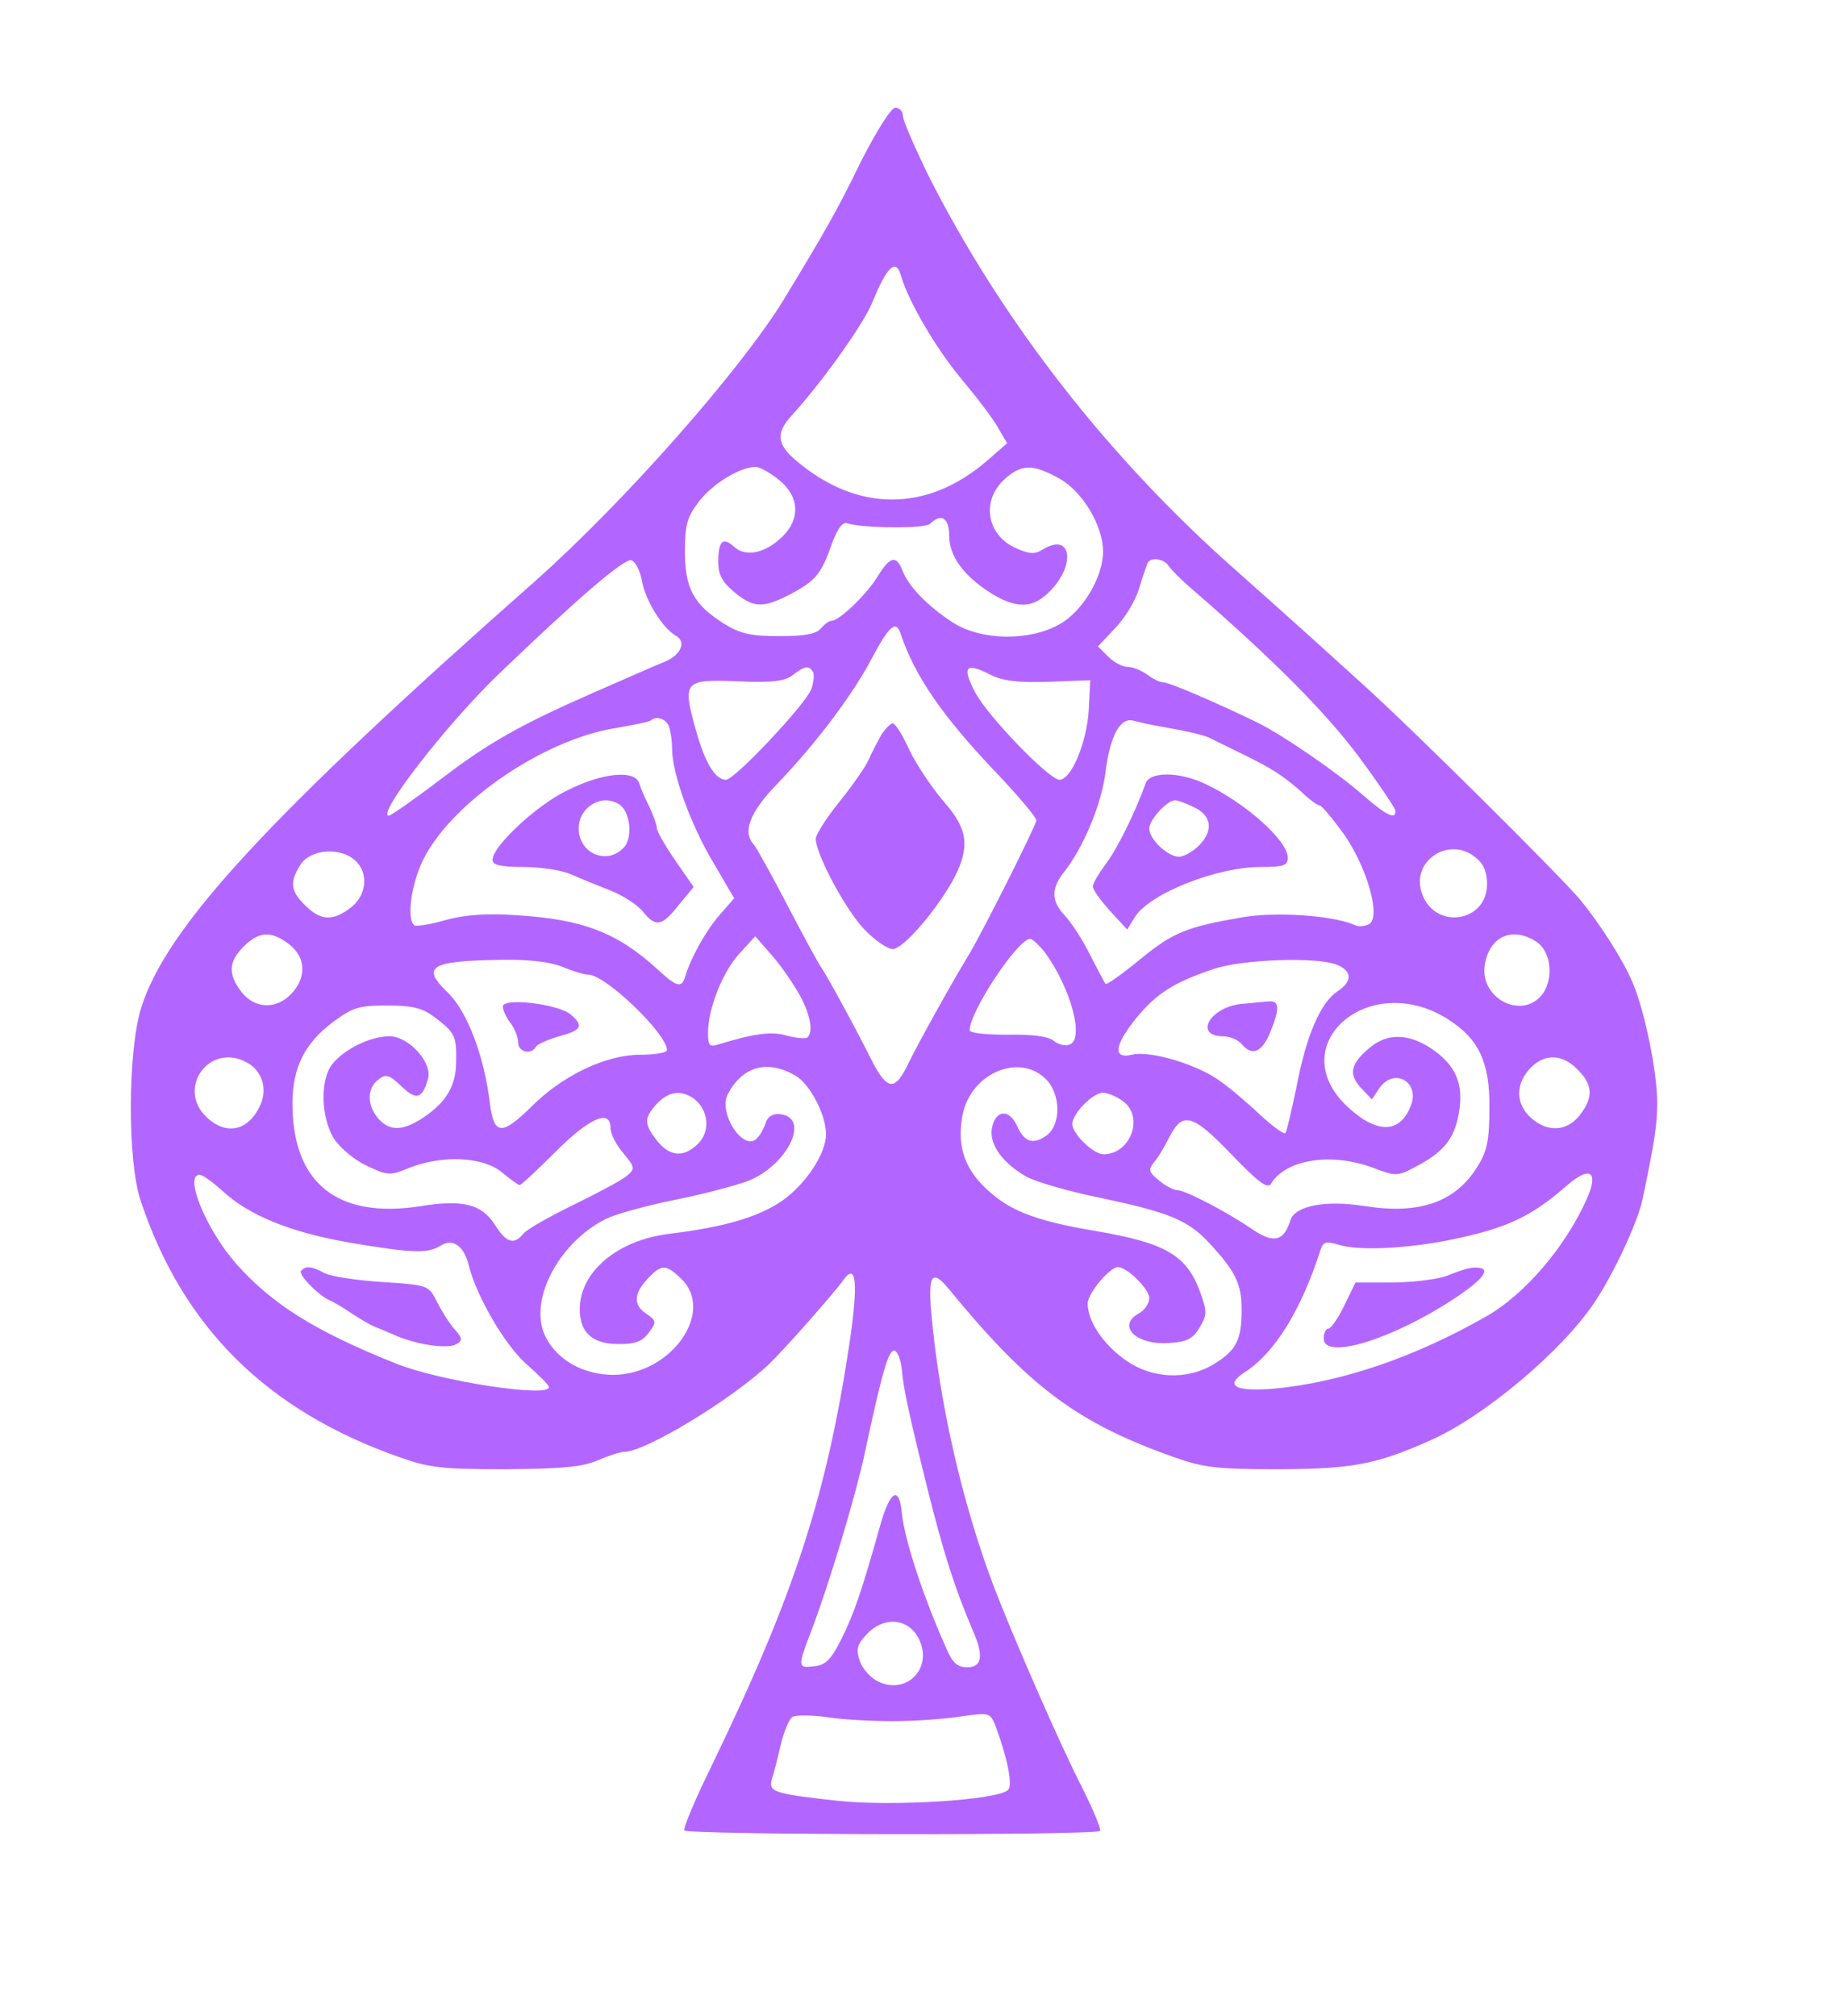 <?xml version="1.0" standalone="no"?>
<!DOCTYPE svg PUBLIC "-//W3C//DTD SVG 20010904//EN"
 "http://www.w3.org/TR/2001/REC-SVG-20010904/DTD/svg10.dtd">
<svg version="1.0" xmlns="http://www.w3.org/2000/svg"
 width="360pt" height="393pt" viewBox="0 0 360 393"
 preserveAspectRatio="xMidYMid meet">
<g transform="translate(0,393) scale(0.1,-0.1)"
fill="#B366FF" stroke="none">
<path d="M1677 3613 c-45 -93 -70 -136 -150 -268 -85 -138 -310 -393 -482
-546 -523 -462 -721 -677 -770 -834 -26 -84 -27 -297 -1 -375 82 -247 246
-410 506 -501 56 -20 84 -23 205 -23 108 1 149 4 179 17 21 9 45 17 53 17 41
0 211 103 283 172 29 28 123 134 144 163 25 35 29 -5 12 -122 -45 -299 -108
-492 -267 -821 -33 -67 -58 -126 -55 -130 6 -9 801 -10 810 -1 3 3 -13 41 -35
85 -41 79 -135 295 -171 389 -63 165 -108 365 -123 538 -6 72 2 83 33 46 158
-193 252 -263 442 -330 56 -20 84 -23 205 -23 141 1 186 9 290 55 106 46 258
174 322 269 39 58 84 156 94 200 25 119 29 148 29 192 0 58 -24 177 -48 233
-18 43 -62 112 -101 160 -42 50 -330 336 -429 425 -52 47 -108 98 -125 113
-18 16 -68 61 -112 100 -253 222 -463 492 -607 778 -26 54 -48 104 -48 113 0
9 -7 16 -15 16 -8 0 -36 -44 -68 -107z m79 -220 c14 -50 70 -145 119 -203 30
-36 62 -78 71 -95 l17 -29 -39 -34 c-117 -101 -253 -101 -372 0 -38 32 -40 54
-9 88 57 62 140 178 157 220 29 71 46 87 56 53z m-237 -399 c39 -32 41 -75 7
-109 -33 -33 -72 -42 -95 -21 -22 20 -31 12 -31 -30 0 -24 8 -39 31 -58 37
-31 56 -32 108 -5 50 26 62 40 82 98 11 30 21 44 30 41 32 -10 152 -11 162 -1
21 21 37 12 37 -23 0 -40 28 -78 81 -112 45 -28 76 -30 105 -6 62 52 57 129
-5 90 -15 -9 -26 -8 -54 5 -54 26 -64 91 -20 132 34 31 56 31 108 2 45 -25 85
-92 85 -142 0 -50 -40 -117 -85 -142 -59 -33 -151 -32 -207 3 -48 31 -87 70
-99 102 -12 30 -24 28 -48 -11 -21 -35 -75 -87 -90 -87 -5 0 -14 -7 -21 -15
-9 -11 -32 -15 -81 -15 -57 0 -77 5 -109 25 -58 37 -75 68 -75 140 0 51 4 67
27 97 27 35 79 67 110 68 9 0 30 -12 47 -26z m-268 -195 c6 -38 40 -93 66
-108 22 -12 10 -39 -24 -52 -29 -12 -51 -22 -138 -60 -139 -61 -203 -97 -292
-165 -54 -41 -101 -74 -105 -74 -26 0 114 180 213 275 157 151 244 225 259
223 8 -2 17 -19 21 -39z m1026 29 c4 -7 28 -31 53 -52 155 -135 252 -233 317
-319 40 -54 73 -103 73 -108 0 -17 -17 -9 -61 29 -52 46 -160 120 -209 144
-83 40 -171 78 -183 78 -6 0 -21 7 -31 15 -11 8 -28 15 -38 15 -10 0 -27 9
-38 20 l-20 20 33 35 c19 19 40 54 47 77 7 24 15 46 17 51 6 11 31 8 40 -5z
m-521 -135 c27 -80 79 -156 178 -261 47 -49 86 -95 86 -101 0 -9 -104 -216
-131 -261 -37 -61 -99 -173 -118 -212 -27 -57 -42 -55 -75 11 -29 58 -86 163
-96 176 -4 6 -34 60 -65 120 -32 61 -61 114 -66 119 -22 24 -8 62 44 116 78
81 150 177 187 248 34 64 47 74 56 45z m-172 -72 c4 -5 2 -21 -3 -35 -12 -30
-149 -176 -166 -176 -21 0 -41 33 -59 98 -26 94 -23 98 81 94 68 -3 93 0 108
12 23 18 32 19 39 7z m348 -7 c22 -11 52 -15 112 -13 l81 3 -3 -59 c-4 -63
-34 -135 -57 -135 -20 0 -140 124 -164 170 -27 51 -19 60 31 34z m-628 -100
c3 -9 6 -28 6 -44 0 -48 36 -147 80 -221 l41 -70 -28 -32 c-27 -31 -56 -83
-67 -119 -7 -25 -16 -23 -55 13 -79 72 -146 97 -274 105 -56 4 -100 1 -137 -9
-30 -9 -58 -13 -62 -11 -15 10 -8 72 13 120 50 113 234 242 380 265 35 6 65
12 68 15 10 9 29 3 35 -12z m979 -4 c30 -5 63 -13 74 -18 10 -5 38 -19 63 -31
59 -29 78 -41 115 -73 16 -16 33 -28 37 -28 4 0 24 -24 46 -54 46 -65 74 -162
51 -177 -8 -5 -21 -6 -29 -2 -43 19 -154 26 -218 15 -110 -19 -135 -29 -201
-83 -34 -28 -64 -49 -66 -47 -2 2 -15 27 -30 56 -14 29 -37 64 -51 79 -25 27
-25 51 -1 82 38 47 75 135 82 198 9 70 29 106 55 98 10 -3 43 -10 73 -15z
m602 -260 c10 -11 15 -31 13 -51 -6 -64 -92 -79 -122 -21 -37 72 55 132 109
72z m-2193 3 c27 -24 23 -68 -8 -92 -35 -27 -59 -26 -89 4 -29 28 -31 46 -9
80 20 30 77 34 106 8z m-128 -164 c32 -25 34 -64 4 -96 -29 -31 -71 -30 -97 3
-27 35 -26 59 4 89 30 30 54 31 89 4z m2431 5 c30 -20 34 -77 8 -106 -41 -45
-119 -2 -109 61 9 56 54 76 101 45z m-1435 -106 c20 -38 25 -69 14 -80 -3 -3
-20 -2 -39 3 -31 9 -62 5 -132 -16 -20 -7 -23 -4 -23 22 0 47 29 120 62 155
l30 33 34 -39 c18 -21 42 -56 54 -78z m477 85 c50 -69 77 -168 48 -179 -8 -4
-22 0 -31 7 -11 9 -42 13 -90 12 -41 0 -74 3 -74 9 0 36 94 178 118 178 4 0
17 -12 29 -27z m-940 -28 c19 -8 42 -15 50 -15 33 0 153 -115 153 -147 0 -5
-24 -9 -52 -9 -67 0 -151 -40 -212 -101 -58 -57 -73 -56 -81 5 -11 93 -44 180
-82 217 -53 51 -35 62 105 64 53 1 95 -4 119 -14z m1507 5 c32 -12 33 -33 2
-53 -32 -22 -60 -85 -79 -186 -10 -47 -19 -87 -22 -90 -3 -2 -24 13 -48 35
-23 22 -58 52 -78 66 -44 33 -138 61 -173 52 -38 -9 -34 19 10 73 39 47 72 68
149 94 56 19 199 24 239 9z m217 -106 c61 -38 83 -85 82 -173 0 -61 -4 -84
-22 -113 -43 -71 -113 -96 -221 -79 -76 12 -136 1 -145 -28 -13 -41 -32 -45
-73 -18 -49 34 -132 77 -147 77 -7 0 -23 8 -36 19 -20 16 -21 21 -10 35 8 9
21 31 30 49 26 51 45 46 121 -33 51 -53 70 -68 77 -58 29 49 120 62 201 31 42
-16 46 -16 80 2 52 27 73 51 83 93 14 61 1 100 -44 133 -48 35 -92 37 -128 6
-37 -31 -41 -51 -16 -78 l21 -22 14 21 c28 42 80 14 62 -33 -21 -55 -66 -56
-124 -2 -127 120 42 267 195 171z m-1975 4 c41 -31 44 -37 43 -88 0 -48 -21
-82 -71 -113 -36 -22 -60 -21 -81 3 -22 26 -22 59 1 76 14 11 21 9 45 -14 28
-27 40 -24 51 14 10 32 -37 84 -75 84 -37 0 -88 -25 -111 -54 -24 -29 -23
-102 2 -144 11 -18 39 -42 64 -54 42 -20 46 -20 85 -4 64 25 143 21 179 -9 17
-14 32 -25 35 -25 3 0 34 29 70 65 66 66 107 84 107 46 0 -11 11 -33 25 -49
23 -28 23 -30 7 -44 -9 -8 -56 -33 -103 -56 -47 -23 -92 -48 -99 -57 -18 -22
-33 -18 -55 17 -26 41 -63 50 -144 37 -164 -26 -252 45 -251 203 1 68 24 114
78 155 39 29 51 33 106 33 50 0 69 -5 92 -22z m-365 -89 c31 -16 42 -55 24
-88 -23 -46 -65 -54 -102 -19 -60 56 5 147 78 107z m2594 -14 c30 -30 31 -54
4 -89 -25 -32 -64 -34 -96 -4 -29 27 -29 65 -1 95 28 30 63 29 93 -2z m-1524
-12 c28 -17 59 -76 59 -114 0 -38 -40 -98 -86 -130 -47 -32 -113 -51 -219 -64
-101 -12 -175 -74 -175 -147 0 -46 25 -68 76 -68 33 0 46 5 59 23 15 20 14 23
-5 36 -26 17 -25 39 2 68 27 29 36 29 65 1 68 -64 -18 -187 -131 -188 -58 0
-109 28 -132 73 -36 68 23 184 117 231 18 9 79 26 134 37 55 11 119 28 143 37
76 30 122 122 64 130 -14 2 -24 -3 -29 -15 -3 -10 -10 -24 -16 -30 -25 -33
-79 47 -58 85 29 54 77 67 132 35z m486 -5 c31 -29 32 -91 2 -112 -26 -18 -43
-12 -57 20 -15 32 -40 31 -48 -2 -8 -32 18 -70 67 -98 19 -10 84 -29 144 -41
132 -28 170 -43 211 -87 52 -56 64 -80 64 -131 0 -59 -10 -79 -54 -106 -52
-32 -122 -29 -174 9 -43 31 -72 75 -72 109 0 20 43 71 59 71 18 0 61 -43 61
-60 0 -11 -9 -24 -20 -30 -44 -24 -6 -62 57 -58 36 2 48 8 61 30 15 25 15 31
1 70 -26 71 -67 95 -201 118 -126 21 -177 42 -225 92 -36 38 -47 80 -37 134
15 80 108 122 161 72z m-684 -40 c28 -22 32 -63 8 -87 -28 -28 -55 -26 -80 5
-26 33 -26 45 -1 72 23 25 48 28 73 10z m835 -4 c43 -30 16 -104 -37 -104 -20
0 -61 40 -61 59 0 20 40 61 60 61 8 0 26 -7 38 -16z m904 -193 c-42 -93 -121
-185 -195 -227 -140 -80 -284 -129 -415 -141 -75 -6 -96 6 -56 32 59 38 110
121 148 239 5 15 11 17 34 10 39 -13 136 -8 223 10 106 22 153 44 223 105 46
40 63 27 38 -28z m-2660 19 c52 -49 134 -82 248 -102 124 -21 154 -22 179 -6
24 15 46 -1 55 -40 15 -59 70 -154 112 -191 24 -21 44 -41 44 -45 0 -21 -214
12 -298 46 -158 63 -242 116 -312 195 -58 66 -102 173 -71 173 6 0 25 -14 43
-30z m1326 -351 c2 -32 15 -91 48 -224 33 -133 55 -201 90 -283 22 -50 18 -72
-11 -72 -19 0 -29 9 -41 38 -44 98 -81 211 -86 261 -5 56 -23 46 -42 -21 -35
-125 -51 -173 -76 -223 -20 -40 -31 -51 -53 -53 -32 -4 -33 -2 -6 68 36 95 86
262 104 345 34 159 47 206 59 202 6 -2 12 -19 14 -38z m31 -520 c32 -57 -19
-114 -77 -87 -15 7 -31 25 -36 40 -8 23 -6 32 14 53 32 34 78 31 99 -6z m-49
-164 c41 0 101 4 132 9 57 8 58 8 69 -20 23 -62 33 -114 24 -123 -20 -20 -228
-33 -335 -21 -125 14 -133 17 -125 44 4 11 11 41 17 66 6 25 16 48 22 53 6 4
36 4 66 0 30 -5 89 -8 130 -8z"/>
<path d="M1718 2498 c-7 -13 -19 -35 -25 -49 -6 -14 -32 -51 -57 -82 -25 -31
-46 -64 -46 -72 0 -30 59 -140 95 -177 20 -21 45 -38 55 -38 21 0 89 80 121
141 30 60 25 94 -22 147 -22 26 -52 70 -66 99 -13 29 -28 53 -33 53 -4 0 -14
-10 -22 -22z"/>
<path d="M1105 2389 c-60 -29 -145 -109 -145 -135 0 -10 15 -14 60 -14 32 0
74 -6 92 -14 18 -8 53 -22 78 -32 25 -10 53 -28 63 -41 25 -31 37 -29 70 13
l29 35 -36 52 c-20 29 -36 57 -36 64 0 6 -7 24 -14 40 -8 15 -17 36 -20 46 -8
27 -72 21 -141 -14z m102 -27 c22 -14 27 -67 8 -85 -33 -34 -87 -10 -87 38 0
42 45 69 79 47z"/>
<path d="M2233 2403 c-21 -58 -55 -127 -77 -156 -14 -19 -26 -39 -26 -45 0 -6
15 -27 33 -47 l34 -37 16 26 c30 45 159 96 244 96 45 0 53 3 53 18 0 34 -85
109 -163 145 -50 23 -106 23 -114 0z m91 -45 c37 -16 42 -45 15 -74 -12 -13
-31 -24 -41 -24 -22 0 -58 34 -58 55 0 17 35 55 50 55 5 0 20 -5 34 -12z"/>
<path d="M980 1968 c0 -7 7 -22 15 -32 8 -11 15 -28 15 -38 0 -19 25 -25 35
-8 3 5 24 14 45 20 44 12 48 20 23 42 -24 21 -133 34 -133 16z"/>
<path d="M2419 1973 c-62 -7 -92 -63 -35 -63 13 0 29 -7 36 -15 20 -24 39 -17
55 21 20 48 19 64 -2 62 -10 -1 -34 -3 -54 -5z"/>
<path d="M2825 1445 c-17 -8 -64 -14 -107 -15 l-76 0 -22 -45 c-12 -25 -26
-45 -31 -45 -5 0 -9 -9 -9 -19 0 -43 133 -2 252 76 64 42 78 64 40 62 -9 0
-30 -7 -47 -14z"/>
<path d="M587 1453 c-7 -6 30 -45 54 -57 8 -3 28 -15 44 -26 17 -11 37 -23 45
-26 8 -3 29 -12 45 -19 42 -17 99 -25 115 -15 12 7 11 12 -4 29 -10 11 -25 35
-34 53 -17 33 -17 33 -107 39 -49 3 -100 11 -112 17 -25 14 -37 15 -46 5z"/>
</g>
</svg>
